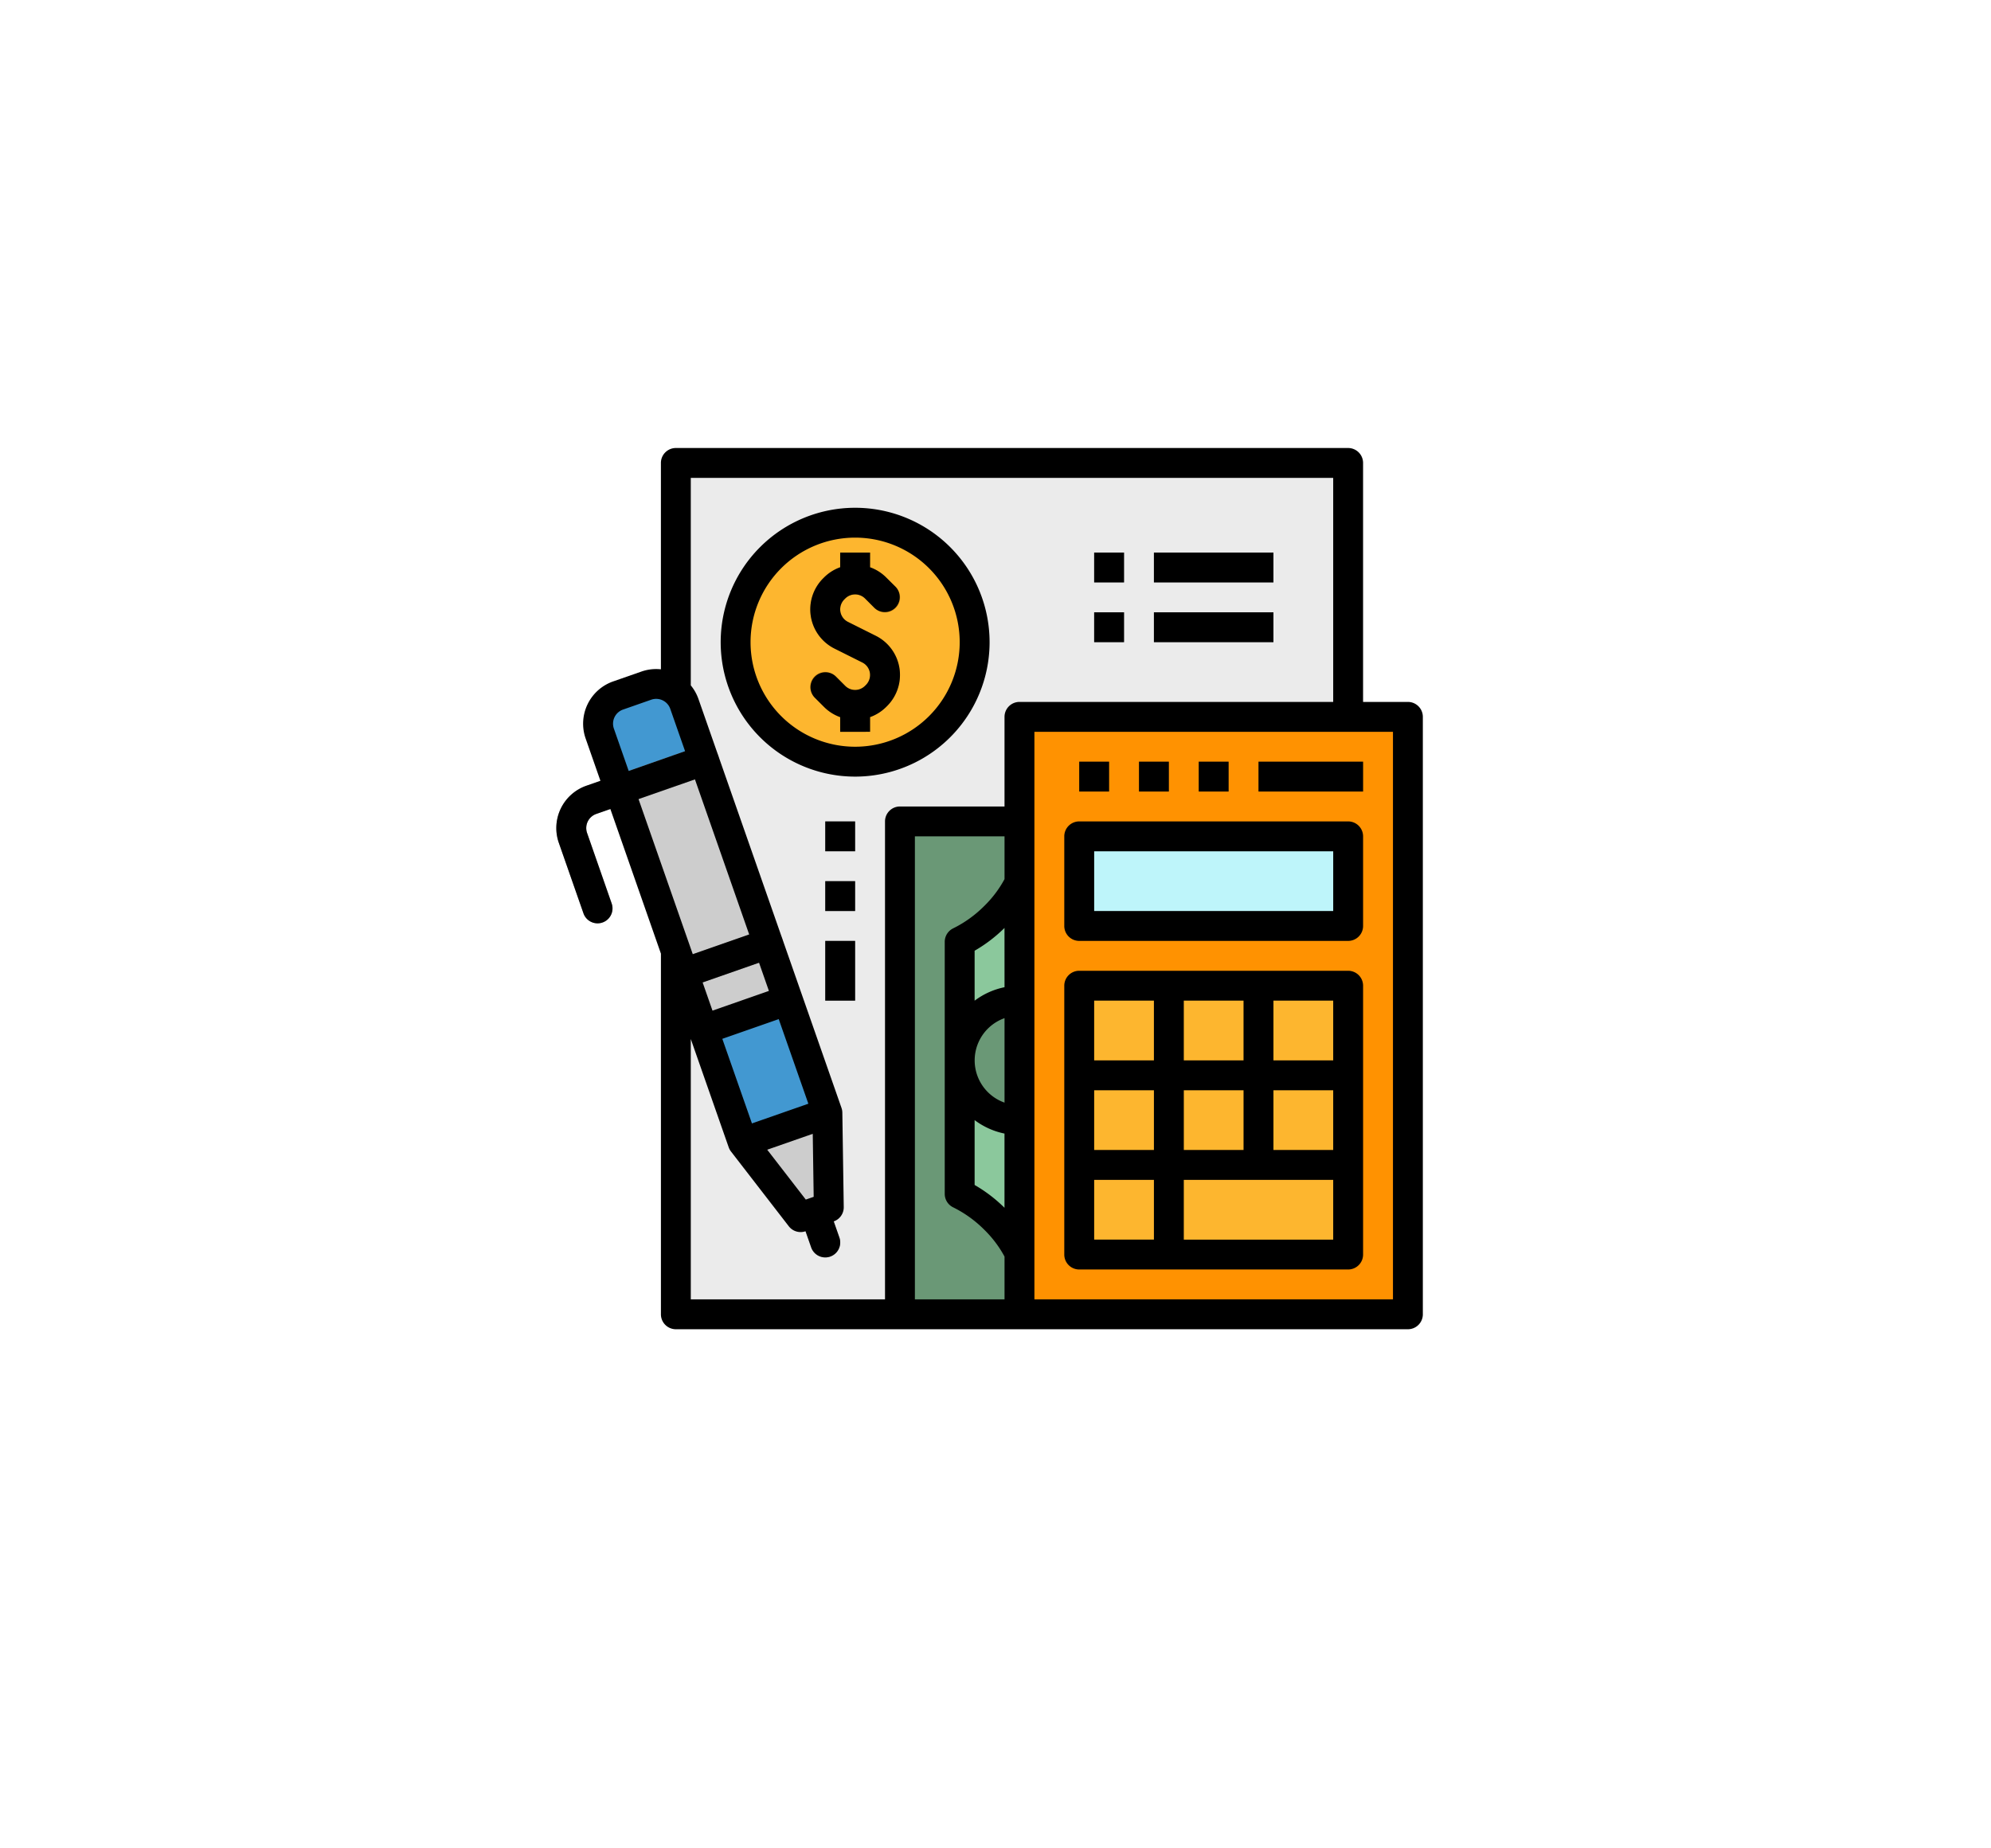 <svg xmlns="http://www.w3.org/2000/svg" xmlns:xlink="http://www.w3.org/1999/xlink" width="168" height="156" viewBox="0 0 168 156"><defs><filter id="a" x="0" y="0" width="168" height="156" filterUnits="userSpaceOnUse"><feOffset dy="3" input="SourceAlpha"/><feGaussianBlur stdDeviation="3" result="b"/><feFlood flood-opacity="0.161"/><feComposite operator="in" in2="b"/><feComposite in="SourceGraphic"/></filter></defs><g transform="translate(2992 8266)"><g transform="translate(-3315.305 -12597.382)"><g transform="matrix(1, 0, 0, 1, 323.3, 4331.38)" filter="url(#a)"><rect width="150" height="138" rx="17" transform="translate(9 6)" fill="#fff"/></g></g><g transform="translate(-2961.052 -8252.188)"><path d="M80,32h56.728v71.855H80Z" transform="translate(-53.92 -6.739)" fill="#ebebeb"/><circle cx="9.957" cy="9.957" r="9.957" transform="translate(31.926 30.665)" fill="#fdb62f"/><path d="M0,0H7.564V31.515H0Z" transform="translate(21.324 52.864) rotate(-19.268)" fill="#cdcdcd"/><path d="M2.521,0H5.042A2.521,2.521,0,0,1,7.564,2.521V7.564H0V2.521A2.521,2.521,0,0,1,2.521,0Z" transform="translate(18.828 45.724) rotate(-19.268)" fill="#4298d1"/><path d="M19.477,198.328a1.262,1.262,0,0,1-1.19-.844l-2.08-5.95a3.782,3.782,0,0,1,2.323-4.818l9.52-3.329a1.261,1.261,0,0,1,.832,2.381l-9.52,3.329a1.26,1.26,0,0,0-.774,1.605l2.08,5.95a1.26,1.26,0,0,1-1.19,1.677Z" transform="translate(0 -134.211)" fill="#a8a8a8"/><path d="M0,0H7.564V10.085H0Z" transform="translate(28.396 73.095) rotate(-19.268)" fill="#4298d1"/><path d="M77.408,286.506a1.261,1.261,0,0,1-.416-2.451l7.138-2.5a1.261,1.261,0,0,1,.832,2.381l-7.138,2.5A1.262,1.262,0,0,1,77.408,286.506Z" transform="translate(-50.674 -216.913)" fill="#a8a8a8"/><path d="M157.516,87.022l-2.342-1.172a1.174,1.174,0,0,1-.654-1.056,1.27,1.27,0,0,1,.425-.914,1.185,1.185,0,0,1,1.672,0l.794.794a1.261,1.261,0,1,0,1.783-1.783L158.4,82.1a3.632,3.632,0,0,0-1.358-.851V80h-2.521v1.265a3.918,3.918,0,0,0-1.437.91A3.728,3.728,0,0,0,152,84.794a3.683,3.683,0,0,0,2.047,3.312l2.342,1.172a1.174,1.174,0,0,1,.654,1.056,1.27,1.27,0,0,1-.425.915,1.184,1.184,0,0,1-1.672,0l-.794-.794a1.261,1.261,0,1,0-1.783,1.783l.794.794a3.629,3.629,0,0,0,1.358.849v1.248h2.521V93.862a3.919,3.919,0,0,0,1.437-.91,3.728,3.728,0,0,0,1.085-2.618A3.683,3.683,0,0,0,157.516,87.022Z" transform="translate(-114.575 -47.176)" fill="#dc9315"/><path d="M200,224h11.345v41.6H200Z" transform="translate(-155.011 -168.485)" fill="#6a9876"/><path d="M232,256h6.3v31.515H232Z" transform="translate(-181.969 -195.442)" fill="#8bc89c"/><path d="M200,224h11.345A11.345,11.345,0,0,1,200,235.345h0Z" transform="translate(-155.011 -168.485)" fill="#6a9876"/><path d="M200,416a11.345,11.345,0,0,1,11.345,11.345H200Z" transform="translate(-155.011 -330.23)" fill="#6a9876"/><path d="M232,325.042a5.042,5.042,0,0,0,5.042,5.043V320A5.042,5.042,0,0,0,232,325.042Z" transform="translate(-181.969 -249.357)" fill="#6a9876"/><g transform="translate(38.686 32.824)"><path d="M336,80h10.085v2.521H336Z" transform="translate(-308.267 -80)" fill="#b9b9b9"/><path d="M336,112h10.085v2.521H336Z" transform="translate(-308.267 -106.958)" fill="#b9b9b9"/><path d="M160,224h2.521v2.521H160Z" transform="translate(-160 -201.309)" fill="#b9b9b9"/><path d="M160,256h2.521v2.521H160Z" transform="translate(-160 -228.267)" fill="#b9b9b9"/><path d="M160,288h2.521v5.042H160Z" transform="translate(-160 -255.224)" fill="#b9b9b9"/><path d="M304,112h2.521v2.521H304Z" transform="translate(-281.309 -106.958)" fill="#b9b9b9"/><path d="M304,80h2.521v2.521H304Z" transform="translate(-281.309 -80)" fill="#b9b9b9"/></g><path d="M264,168h32.776v50.424H264Z" transform="translate(-208.926 -121.309)" fill="#ff9201"/><path d="M296,192h2.521v2.521H296Z" transform="translate(-235.884 -141.527)" fill="#dd7f04"/><path d="M328,192h2.521v2.521H328Z" transform="translate(-262.841 -141.527)" fill="#dd7f04"/><path d="M360,192h2.521v2.521H360Z" transform="translate(-289.799 -141.527)" fill="#dd7f04"/><path d="M296,312h22.691v22.691H296Z" transform="translate(-235.884 -242.618)" fill="#fdb62f"/><path d="M344,408h15.127v7.564H344Z" transform="translate(-276.32 -323.491)" fill="#fdb62f"/><path d="M392,192h8.824v2.521H392Z" transform="translate(-316.756 -141.527)" fill="#dd7f04"/><path d="M296,232h22.691v7.564H296Z" transform="translate(-235.884 -175.224)" fill="#b1e4e9"/><path d="M296,232h21.43v6.3H296Z" transform="translate(-235.884 -175.224)" fill="#bef5fa"/><path d="M336.005,312h1.26v22.691h-1.26Z" transform="translate(-269.585 -242.618)" fill="#ec9e15"/><path d="M384.005,312h1.26v15.127h-1.26Z" transform="translate(-310.021 -242.618)" fill="#ec9e15"/><path d="M296,352h22.691v1.261H296Z" transform="translate(-235.884 -276.315)" fill="#ec9e15"/><path d="M296,400h22.691v1.261H296Z" transform="translate(-235.884 -316.751)" fill="#ec9e15"/><path d="M148.485,430.417a1.262,1.262,0,0,1-1.19-.844l-.893-2.553a1.261,1.261,0,1,1,2.381-.832l.893,2.553a1.26,1.26,0,0,1-1.19,1.677Z" transform="translate(-109.799 -338.1)" fill="#a8a8a8"/><path d="M115.838,382.609l4.876,6.308,2.38-.832-.117-7.972Z" transform="translate(-84.111 -299.998)" fill="#cdcdcd"/><path d="M289.261,329.212h22.691a1.261,1.261,0,0,0,1.261-1.261V305.261A1.261,1.261,0,0,0,311.952,304H289.261A1.261,1.261,0,0,0,288,305.261v22.691A1.261,1.261,0,0,0,289.261,329.212Zm1.261-7.564h5.042v5.042h-5.042Zm12.606-2.521h-5.042v-5.043h5.042Zm2.521-5.043h5.042v5.043h-5.042Zm-10.085,5.043h-5.042v-5.043h5.042Zm2.521,7.564v-5.042h12.606v5.042Zm12.606-20.17v5.042h-5.042v-5.042Zm-7.564,0v5.042h-5.042v-5.042Zm-7.564,0v5.042h-5.042v-5.042Z" transform="translate(-229.144 -235.879)"/><path d="M289.261,234.085h22.691a1.261,1.261,0,0,0,1.261-1.261v-7.564A1.261,1.261,0,0,0,311.952,224H289.261A1.261,1.261,0,0,0,288,225.261v7.564A1.261,1.261,0,0,0,289.261,234.085Zm1.261-7.564h20.17v5.042h-20.17Z" transform="translate(-229.144 -168.485)"/><path d="M87.86,45.43H84.078V25.261A1.261,1.261,0,0,0,82.818,24H26.09a1.261,1.261,0,0,0-1.261,1.261V42.678a3.758,3.758,0,0,0-1.647.19L20.8,43.7a3.782,3.782,0,0,0-2.322,4.819l1.248,3.57-1.19.416a3.786,3.786,0,0,0-2.322,4.818l2.08,5.95a1.26,1.26,0,1,0,2.38-.832L18.6,56.49a1.262,1.262,0,0,1,.774-1.605l1.19-.416L24.83,66.675V97.115a1.261,1.261,0,0,0,1.261,1.261H87.86a1.261,1.261,0,0,0,1.261-1.261V46.691A1.261,1.261,0,0,0,87.86,45.43ZM37.642,81.882,37.72,87.2l-.665.232L33.8,83.224Zm-5.131-.877-2.5-7.14,4.76-1.664,2.5,7.14Zm1.431-11.184-4.76,1.664-.832-2.379,4.76-1.664Zm-6.424-3.1-4.577-13.09,4.76-1.664,4.577,13.09Zm-6.657-19.04a1.261,1.261,0,0,1,.774-1.606l2.379-.832a1.261,1.261,0,0,1,1.606.774l1.248,3.57L22.11,51.256Zm6.49,26.2,3.2,9.143a1.261,1.261,0,0,0,.194.354l4.876,6.308a1.261,1.261,0,0,0,1.413.419l.476,1.363a1.26,1.26,0,1,0,2.38-.832l-.477-1.362a1.261,1.261,0,0,0,.844-1.208L40.138,80.1h0a1.254,1.254,0,0,0-.069-.4L35.074,65.42,29.665,49.951,28,45.19a3.763,3.763,0,0,0-.65-1.156V26.521H81.557V45.43H55.084a1.261,1.261,0,0,0-1.261,1.261v7.564H45a1.261,1.261,0,0,0-1.261,1.261v40.34H27.351ZM53.824,79.25a3.782,3.782,0,0,1,0-7.13Zm0-9.741A6.278,6.278,0,0,0,51.3,70.646V66.429a12.293,12.293,0,0,0,2.521-1.922ZM51.3,80.724a6.278,6.278,0,0,0,2.521,1.137v6.263A12.293,12.293,0,0,0,51.3,86.2ZM46.26,85.77V56.776h7.564v3.609a9.448,9.448,0,0,1-1.691,2.249l-.013.013a9.914,9.914,0,0,1-2.641,1.9,1.261,1.261,0,0,0-.7,1.127V86.955a1.261,1.261,0,0,0,.7,1.127,9.914,9.914,0,0,1,2.641,1.9l.013.013a9.448,9.448,0,0,1,1.691,2.249v3.609H46.26ZM86.6,95.855H56.345v-47.9H86.6Z" transform="translate(-0.01 0)"/><path d="M296,192h2.521v2.521H296Z" transform="translate(-235.884 -141.527)"/><path d="M328,192h2.521v2.521H328Z" transform="translate(-262.841 -141.527)"/><path d="M360,192h2.521v2.521H360Z" transform="translate(-289.799 -141.527)"/><path d="M392,192h8.824v2.521H392Z" transform="translate(-316.756 -141.527)"/><path d="M157.042,95.127V93.89a3.674,3.674,0,0,0,1.358-.859l.079-.079a3.7,3.7,0,0,0-.962-5.931l-2.342-1.171a1.182,1.182,0,0,1-.307-1.893l.079-.079a1.182,1.182,0,0,1,1.671,0l.794.794a1.261,1.261,0,0,0,1.783-1.783L158.4,82.1a3.673,3.673,0,0,0-1.358-.859V80h-2.521v1.238a3.673,3.673,0,0,0-1.358.859l-.079.079a3.7,3.7,0,0,0,.962,5.931l2.342,1.171a1.182,1.182,0,0,1,.307,1.893l-.079.079a1.182,1.182,0,0,1-1.671,0l-.794-.794a1.261,1.261,0,0,0-1.783,1.783l.794.794a3.673,3.673,0,0,0,1.358.859v1.238Z" transform="translate(-114.574 -47.176)"/><path d="M126.691,67.346a11.345,11.345,0,1,0-11.345,11.346A11.345,11.345,0,0,0,126.691,67.346Zm-20.17,0a8.824,8.824,0,1,1,8.824,8.824A8.824,8.824,0,0,1,106.521,67.346Z" transform="translate(-74.138 -26.958)"/><path d="M336,80h10.085v2.521H336Z" transform="translate(-269.581 -47.176)"/><path d="M336,112h10.085v2.521H336Z" transform="translate(-269.581 -74.133)"/><path d="M160,224h2.521v2.521H160Z" transform="translate(-121.314 -168.485)"/><path d="M160,256h2.521v2.521H160Z" transform="translate(-121.314 -195.442)"/><path d="M160,288h2.521v5.042H160Z" transform="translate(-121.314 -222.4)"/><path d="M304,112h2.521v2.521H304Z" transform="translate(-242.623 -74.133)"/><path d="M304,80h2.521v2.521H304Z" transform="translate(-242.623 -47.176)"/></g></g></svg>